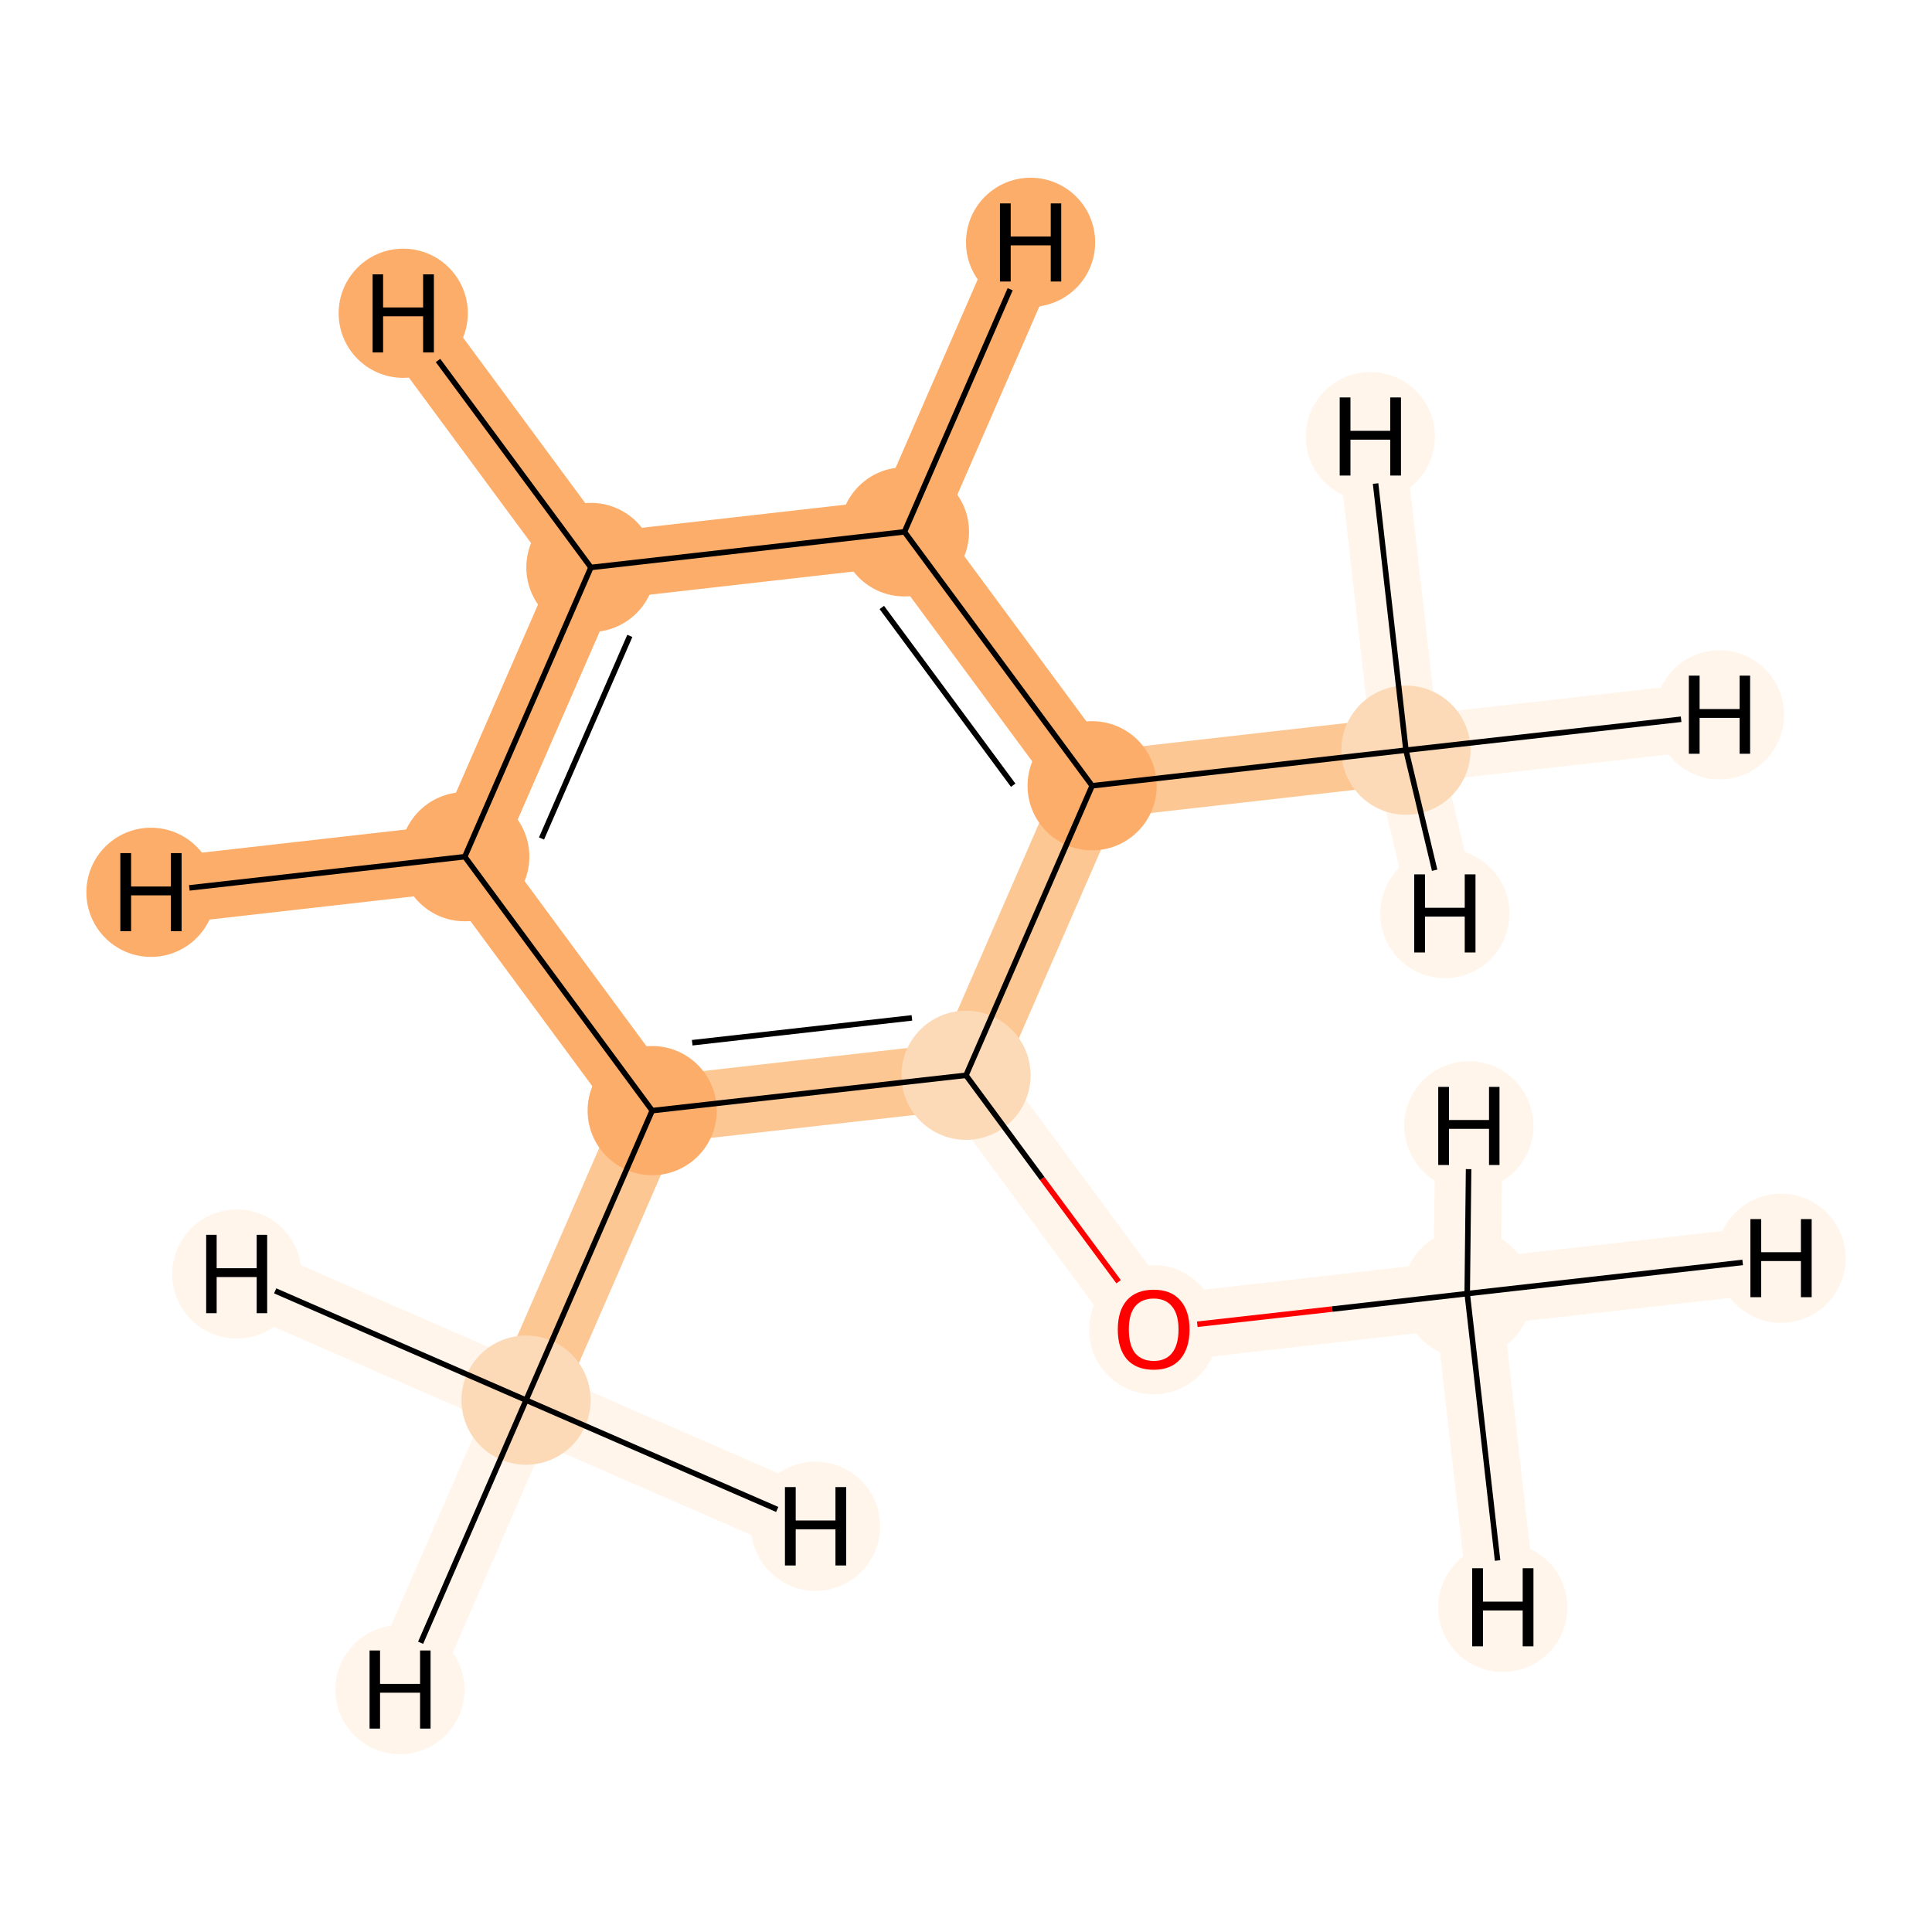 <?xml version='1.0' encoding='iso-8859-1'?>
<svg version='1.1' baseProfile='full'
              xmlns='http://www.w3.org/2000/svg'
                      xmlns:rdkit='http://www.rdkit.org/xml'
                      xmlns:xlink='http://www.w3.org/1999/xlink'
                  xml:space='preserve'
width='700px' height='700px' viewBox='0 0 700 700'>
<!-- END OF HEADER -->
<rect style='opacity:1.0;fill:#FFFFFF;stroke:none' width='700.0' height='700.0' x='0.0' y='0.0'> </rect>
<path d='M 531.6,468.7 L 418.0,481.6' style='fill:none;fill-rule:evenodd;stroke:#FFF5EB;stroke-width:24.4px;stroke-linecap:butt;stroke-linejoin:miter;stroke-opacity:1' />
<path d='M 531.6,468.7 L 645.3,455.9' style='fill:none;fill-rule:evenodd;stroke:#FFF5EB;stroke-width:24.4px;stroke-linecap:butt;stroke-linejoin:miter;stroke-opacity:1' />
<path d='M 531.6,468.7 L 532.2,407.9' style='fill:none;fill-rule:evenodd;stroke:#FFF5EB;stroke-width:24.4px;stroke-linecap:butt;stroke-linejoin:miter;stroke-opacity:1' />
<path d='M 531.6,468.7 L 544.5,582.4' style='fill:none;fill-rule:evenodd;stroke:#FFF5EB;stroke-width:24.4px;stroke-linecap:butt;stroke-linejoin:miter;stroke-opacity:1' />
<path d='M 418.0,481.6 L 350.0,389.6' style='fill:none;fill-rule:evenodd;stroke:#FFF5EB;stroke-width:24.4px;stroke-linecap:butt;stroke-linejoin:miter;stroke-opacity:1' />
<path d='M 350.0,389.6 L 236.3,402.4' style='fill:none;fill-rule:evenodd;stroke:#FDC793;stroke-width:24.4px;stroke-linecap:butt;stroke-linejoin:miter;stroke-opacity:1' />
<path d='M 350.0,389.6 L 395.7,284.7' style='fill:none;fill-rule:evenodd;stroke:#FDC793;stroke-width:24.4px;stroke-linecap:butt;stroke-linejoin:miter;stroke-opacity:1' />
<path d='M 236.3,402.4 L 190.6,507.3' style='fill:none;fill-rule:evenodd;stroke:#FDC793;stroke-width:24.4px;stroke-linecap:butt;stroke-linejoin:miter;stroke-opacity:1' />
<path d='M 236.3,402.4 L 168.4,310.4' style='fill:none;fill-rule:evenodd;stroke:#FDAD6A;stroke-width:24.4px;stroke-linecap:butt;stroke-linejoin:miter;stroke-opacity:1' />
<path d='M 190.6,507.3 L 144.9,612.2' style='fill:none;fill-rule:evenodd;stroke:#FFF5EB;stroke-width:24.4px;stroke-linecap:butt;stroke-linejoin:miter;stroke-opacity:1' />
<path d='M 190.6,507.3 L 295.5,553.0' style='fill:none;fill-rule:evenodd;stroke:#FFF5EB;stroke-width:24.4px;stroke-linecap:butt;stroke-linejoin:miter;stroke-opacity:1' />
<path d='M 190.6,507.3 L 85.8,461.6' style='fill:none;fill-rule:evenodd;stroke:#FFF5EB;stroke-width:24.4px;stroke-linecap:butt;stroke-linejoin:miter;stroke-opacity:1' />
<path d='M 168.4,310.4 L 214.1,205.6' style='fill:none;fill-rule:evenodd;stroke:#FDAD6A;stroke-width:24.4px;stroke-linecap:butt;stroke-linejoin:miter;stroke-opacity:1' />
<path d='M 168.4,310.4 L 54.7,323.3' style='fill:none;fill-rule:evenodd;stroke:#FDAD6A;stroke-width:24.4px;stroke-linecap:butt;stroke-linejoin:miter;stroke-opacity:1' />
<path d='M 214.1,205.6 L 327.7,192.7' style='fill:none;fill-rule:evenodd;stroke:#FDAD6A;stroke-width:24.4px;stroke-linecap:butt;stroke-linejoin:miter;stroke-opacity:1' />
<path d='M 214.1,205.6 L 146.1,113.5' style='fill:none;fill-rule:evenodd;stroke:#FDAD6A;stroke-width:24.4px;stroke-linecap:butt;stroke-linejoin:miter;stroke-opacity:1' />
<path d='M 327.7,192.7 L 395.7,284.7' style='fill:none;fill-rule:evenodd;stroke:#FDAD6A;stroke-width:24.4px;stroke-linecap:butt;stroke-linejoin:miter;stroke-opacity:1' />
<path d='M 327.7,192.7 L 373.4,87.8' style='fill:none;fill-rule:evenodd;stroke:#FDAD6A;stroke-width:24.4px;stroke-linecap:butt;stroke-linejoin:miter;stroke-opacity:1' />
<path d='M 395.7,284.7 L 509.4,271.8' style='fill:none;fill-rule:evenodd;stroke:#FDC793;stroke-width:24.4px;stroke-linecap:butt;stroke-linejoin:miter;stroke-opacity:1' />
<path d='M 509.4,271.8 L 623.0,259.0' style='fill:none;fill-rule:evenodd;stroke:#FFF5EB;stroke-width:24.4px;stroke-linecap:butt;stroke-linejoin:miter;stroke-opacity:1' />
<path d='M 509.4,271.8 L 496.5,158.2' style='fill:none;fill-rule:evenodd;stroke:#FFF5EB;stroke-width:24.4px;stroke-linecap:butt;stroke-linejoin:miter;stroke-opacity:1' />
<path d='M 509.4,271.8 L 523.5,331.0' style='fill:none;fill-rule:evenodd;stroke:#FFF5EB;stroke-width:24.4px;stroke-linecap:butt;stroke-linejoin:miter;stroke-opacity:1' />
<ellipse cx='531.6' cy='468.7' rx='22.9' ry='22.9'  style='fill:#FFF5EB;fill-rule:evenodd;stroke:#FFF5EB;stroke-width:1.0px;stroke-linecap:butt;stroke-linejoin:miter;stroke-opacity:1' />
<ellipse cx='418.0' cy='481.8' rx='22.9' ry='22.9'  style='fill:#FFF5EB;fill-rule:evenodd;stroke:#FFF5EB;stroke-width:1.0px;stroke-linecap:butt;stroke-linejoin:miter;stroke-opacity:1' />
<ellipse cx='350.0' cy='389.6' rx='22.9' ry='22.9'  style='fill:#FDDAB7;fill-rule:evenodd;stroke:#FDDAB7;stroke-width:1.0px;stroke-linecap:butt;stroke-linejoin:miter;stroke-opacity:1' />
<ellipse cx='236.3' cy='402.4' rx='22.9' ry='22.9'  style='fill:#FDAD6A;fill-rule:evenodd;stroke:#FDAD6A;stroke-width:1.0px;stroke-linecap:butt;stroke-linejoin:miter;stroke-opacity:1' />
<ellipse cx='190.6' cy='507.3' rx='22.9' ry='22.9'  style='fill:#FDDAB7;fill-rule:evenodd;stroke:#FDDAB7;stroke-width:1.0px;stroke-linecap:butt;stroke-linejoin:miter;stroke-opacity:1' />
<ellipse cx='168.4' cy='310.4' rx='22.9' ry='22.9'  style='fill:#FDAD6A;fill-rule:evenodd;stroke:#FDAD6A;stroke-width:1.0px;stroke-linecap:butt;stroke-linejoin:miter;stroke-opacity:1' />
<ellipse cx='214.1' cy='205.6' rx='22.9' ry='22.9'  style='fill:#FDAD6A;fill-rule:evenodd;stroke:#FDAD6A;stroke-width:1.0px;stroke-linecap:butt;stroke-linejoin:miter;stroke-opacity:1' />
<ellipse cx='327.7' cy='192.7' rx='22.9' ry='22.9'  style='fill:#FDAD6A;fill-rule:evenodd;stroke:#FDAD6A;stroke-width:1.0px;stroke-linecap:butt;stroke-linejoin:miter;stroke-opacity:1' />
<ellipse cx='395.7' cy='284.7' rx='22.9' ry='22.9'  style='fill:#FDAD6A;fill-rule:evenodd;stroke:#FDAD6A;stroke-width:1.0px;stroke-linecap:butt;stroke-linejoin:miter;stroke-opacity:1' />
<ellipse cx='509.4' cy='271.8' rx='22.9' ry='22.9'  style='fill:#FDDAB7;fill-rule:evenodd;stroke:#FDDAB7;stroke-width:1.0px;stroke-linecap:butt;stroke-linejoin:miter;stroke-opacity:1' />
<ellipse cx='645.3' cy='455.9' rx='22.9' ry='22.9'  style='fill:#FFF5EB;fill-rule:evenodd;stroke:#FFF5EB;stroke-width:1.0px;stroke-linecap:butt;stroke-linejoin:miter;stroke-opacity:1' />
<ellipse cx='532.2' cy='407.9' rx='22.9' ry='22.9'  style='fill:#FFF5EB;fill-rule:evenodd;stroke:#FFF5EB;stroke-width:1.0px;stroke-linecap:butt;stroke-linejoin:miter;stroke-opacity:1' />
<ellipse cx='544.5' cy='582.4' rx='22.9' ry='22.9'  style='fill:#FFF5EB;fill-rule:evenodd;stroke:#FFF5EB;stroke-width:1.0px;stroke-linecap:butt;stroke-linejoin:miter;stroke-opacity:1' />
<ellipse cx='144.9' cy='612.2' rx='22.9' ry='22.9'  style='fill:#FFF5EB;fill-rule:evenodd;stroke:#FFF5EB;stroke-width:1.0px;stroke-linecap:butt;stroke-linejoin:miter;stroke-opacity:1' />
<ellipse cx='295.5' cy='553.0' rx='22.9' ry='22.9'  style='fill:#FFF5EB;fill-rule:evenodd;stroke:#FFF5EB;stroke-width:1.0px;stroke-linecap:butt;stroke-linejoin:miter;stroke-opacity:1' />
<ellipse cx='85.8' cy='461.6' rx='22.9' ry='22.9'  style='fill:#FFF5EB;fill-rule:evenodd;stroke:#FFF5EB;stroke-width:1.0px;stroke-linecap:butt;stroke-linejoin:miter;stroke-opacity:1' />
<ellipse cx='54.7' cy='323.3' rx='22.9' ry='22.9'  style='fill:#FDAD6A;fill-rule:evenodd;stroke:#FDAD6A;stroke-width:1.0px;stroke-linecap:butt;stroke-linejoin:miter;stroke-opacity:1' />
<ellipse cx='146.1' cy='113.5' rx='22.9' ry='22.9'  style='fill:#FDAD6A;fill-rule:evenodd;stroke:#FDAD6A;stroke-width:1.0px;stroke-linecap:butt;stroke-linejoin:miter;stroke-opacity:1' />
<ellipse cx='373.4' cy='87.8' rx='22.9' ry='22.9'  style='fill:#FDAD6A;fill-rule:evenodd;stroke:#FDAD6A;stroke-width:1.0px;stroke-linecap:butt;stroke-linejoin:miter;stroke-opacity:1' />
<ellipse cx='623.0' cy='259.0' rx='22.9' ry='22.9'  style='fill:#FFF5EB;fill-rule:evenodd;stroke:#FFF5EB;stroke-width:1.0px;stroke-linecap:butt;stroke-linejoin:miter;stroke-opacity:1' />
<ellipse cx='496.5' cy='158.2' rx='22.9' ry='22.9'  style='fill:#FFF5EB;fill-rule:evenodd;stroke:#FFF5EB;stroke-width:1.0px;stroke-linecap:butt;stroke-linejoin:miter;stroke-opacity:1' />
<ellipse cx='523.5' cy='331.0' rx='22.9' ry='22.9'  style='fill:#FFF5EB;fill-rule:evenodd;stroke:#FFF5EB;stroke-width:1.0px;stroke-linecap:butt;stroke-linejoin:miter;stroke-opacity:1' />
<path class='bond-0 atom-0 atom-1' d='M 531.6,468.7 L 482.7,474.3' style='fill:none;fill-rule:evenodd;stroke:#000000;stroke-width:2.0px;stroke-linecap:butt;stroke-linejoin:miter;stroke-opacity:1' />
<path class='bond-0 atom-0 atom-1' d='M 482.7,474.3 L 433.8,479.8' style='fill:none;fill-rule:evenodd;stroke:#FF0000;stroke-width:2.0px;stroke-linecap:butt;stroke-linejoin:miter;stroke-opacity:1' />
<path class='bond-10 atom-0 atom-10' d='M 531.6,468.7 L 631.4,457.4' style='fill:none;fill-rule:evenodd;stroke:#000000;stroke-width:2.0px;stroke-linecap:butt;stroke-linejoin:miter;stroke-opacity:1' />
<path class='bond-11 atom-0 atom-11' d='M 531.6,468.7 L 532.1,423.6' style='fill:none;fill-rule:evenodd;stroke:#000000;stroke-width:2.0px;stroke-linecap:butt;stroke-linejoin:miter;stroke-opacity:1' />
<path class='bond-12 atom-0 atom-12' d='M 531.6,468.7 L 542.6,565.4' style='fill:none;fill-rule:evenodd;stroke:#000000;stroke-width:2.0px;stroke-linecap:butt;stroke-linejoin:miter;stroke-opacity:1' />
<path class='bond-1 atom-1 atom-2' d='M 405.3,464.4 L 377.6,427.0' style='fill:none;fill-rule:evenodd;stroke:#FF0000;stroke-width:2.0px;stroke-linecap:butt;stroke-linejoin:miter;stroke-opacity:1' />
<path class='bond-1 atom-1 atom-2' d='M 377.6,427.0 L 350.0,389.6' style='fill:none;fill-rule:evenodd;stroke:#000000;stroke-width:2.0px;stroke-linecap:butt;stroke-linejoin:miter;stroke-opacity:1' />
<path class='bond-2 atom-2 atom-3' d='M 350.0,389.6 L 236.3,402.4' style='fill:none;fill-rule:evenodd;stroke:#000000;stroke-width:2.0px;stroke-linecap:butt;stroke-linejoin:miter;stroke-opacity:1' />
<path class='bond-2 atom-2 atom-3' d='M 330.4,368.8 L 250.8,377.8' style='fill:none;fill-rule:evenodd;stroke:#000000;stroke-width:2.0px;stroke-linecap:butt;stroke-linejoin:miter;stroke-opacity:1' />
<path class='bond-9 atom-8 atom-2' d='M 395.7,284.7 L 350.0,389.6' style='fill:none;fill-rule:evenodd;stroke:#000000;stroke-width:2.0px;stroke-linecap:butt;stroke-linejoin:miter;stroke-opacity:1' />
<path class='bond-3 atom-3 atom-4' d='M 236.3,402.4 L 190.6,507.3' style='fill:none;fill-rule:evenodd;stroke:#000000;stroke-width:2.0px;stroke-linecap:butt;stroke-linejoin:miter;stroke-opacity:1' />
<path class='bond-4 atom-3 atom-5' d='M 236.3,402.4 L 168.4,310.4' style='fill:none;fill-rule:evenodd;stroke:#000000;stroke-width:2.0px;stroke-linecap:butt;stroke-linejoin:miter;stroke-opacity:1' />
<path class='bond-13 atom-4 atom-13' d='M 190.6,507.3 L 152.4,595.2' style='fill:none;fill-rule:evenodd;stroke:#000000;stroke-width:2.0px;stroke-linecap:butt;stroke-linejoin:miter;stroke-opacity:1' />
<path class='bond-14 atom-4 atom-14' d='M 190.6,507.3 L 281.6,546.9' style='fill:none;fill-rule:evenodd;stroke:#000000;stroke-width:2.0px;stroke-linecap:butt;stroke-linejoin:miter;stroke-opacity:1' />
<path class='bond-15 atom-4 atom-15' d='M 190.6,507.3 L 99.7,467.7' style='fill:none;fill-rule:evenodd;stroke:#000000;stroke-width:2.0px;stroke-linecap:butt;stroke-linejoin:miter;stroke-opacity:1' />
<path class='bond-5 atom-5 atom-6' d='M 168.4,310.4 L 214.1,205.6' style='fill:none;fill-rule:evenodd;stroke:#000000;stroke-width:2.0px;stroke-linecap:butt;stroke-linejoin:miter;stroke-opacity:1' />
<path class='bond-5 atom-5 atom-6' d='M 196.2,303.8 L 228.2,230.4' style='fill:none;fill-rule:evenodd;stroke:#000000;stroke-width:2.0px;stroke-linecap:butt;stroke-linejoin:miter;stroke-opacity:1' />
<path class='bond-16 atom-5 atom-16' d='M 168.4,310.4 L 68.6,321.7' style='fill:none;fill-rule:evenodd;stroke:#000000;stroke-width:2.0px;stroke-linecap:butt;stroke-linejoin:miter;stroke-opacity:1' />
<path class='bond-6 atom-6 atom-7' d='M 214.1,205.6 L 327.7,192.7' style='fill:none;fill-rule:evenodd;stroke:#000000;stroke-width:2.0px;stroke-linecap:butt;stroke-linejoin:miter;stroke-opacity:1' />
<path class='bond-17 atom-6 atom-17' d='M 214.1,205.6 L 158.7,130.6' style='fill:none;fill-rule:evenodd;stroke:#000000;stroke-width:2.0px;stroke-linecap:butt;stroke-linejoin:miter;stroke-opacity:1' />
<path class='bond-7 atom-7 atom-8' d='M 327.7,192.7 L 395.7,284.7' style='fill:none;fill-rule:evenodd;stroke:#000000;stroke-width:2.0px;stroke-linecap:butt;stroke-linejoin:miter;stroke-opacity:1' />
<path class='bond-7 atom-7 atom-8' d='M 319.5,220.1 L 367.1,284.5' style='fill:none;fill-rule:evenodd;stroke:#000000;stroke-width:2.0px;stroke-linecap:butt;stroke-linejoin:miter;stroke-opacity:1' />
<path class='bond-18 atom-7 atom-18' d='M 327.7,192.7 L 366.0,104.8' style='fill:none;fill-rule:evenodd;stroke:#000000;stroke-width:2.0px;stroke-linecap:butt;stroke-linejoin:miter;stroke-opacity:1' />
<path class='bond-8 atom-8 atom-9' d='M 395.7,284.7 L 509.4,271.8' style='fill:none;fill-rule:evenodd;stroke:#000000;stroke-width:2.0px;stroke-linecap:butt;stroke-linejoin:miter;stroke-opacity:1' />
<path class='bond-19 atom-9 atom-19' d='M 509.4,271.8 L 609.1,260.6' style='fill:none;fill-rule:evenodd;stroke:#000000;stroke-width:2.0px;stroke-linecap:butt;stroke-linejoin:miter;stroke-opacity:1' />
<path class='bond-20 atom-9 atom-20' d='M 509.4,271.8 L 498.4,175.2' style='fill:none;fill-rule:evenodd;stroke:#000000;stroke-width:2.0px;stroke-linecap:butt;stroke-linejoin:miter;stroke-opacity:1' />
<path class='bond-21 atom-9 atom-21' d='M 509.4,271.8 L 519.8,315.3' style='fill:none;fill-rule:evenodd;stroke:#000000;stroke-width:2.0px;stroke-linecap:butt;stroke-linejoin:miter;stroke-opacity:1' />
<path  class='atom-1' d='M 405.0 481.7
Q 405.0 474.9, 408.3 471.1
Q 411.7 467.3, 418.0 467.3
Q 424.3 467.3, 427.6 471.1
Q 431.0 474.9, 431.0 481.7
Q 431.0 488.5, 427.6 492.5
Q 424.2 496.3, 418.0 496.3
Q 411.7 496.3, 408.3 492.5
Q 405.0 488.6, 405.0 481.7
M 418.0 493.1
Q 422.3 493.1, 424.6 490.3
Q 427.0 487.3, 427.0 481.7
Q 427.0 476.1, 424.6 473.3
Q 422.3 470.5, 418.0 470.5
Q 413.7 470.5, 411.3 473.3
Q 409.0 476.1, 409.0 481.7
Q 409.0 487.4, 411.3 490.3
Q 413.7 493.1, 418.0 493.1
' fill='#FF0000'/>
<path  class='atom-10' d='M 634.2 441.7
L 638.1 441.7
L 638.1 453.7
L 652.5 453.7
L 652.5 441.7
L 656.4 441.7
L 656.4 470.0
L 652.5 470.0
L 652.5 456.9
L 638.1 456.9
L 638.1 470.0
L 634.2 470.0
L 634.2 441.7
' fill='#000000'/>
<path  class='atom-11' d='M 521.1 393.8
L 525.0 393.8
L 525.0 405.8
L 539.5 405.8
L 539.5 393.8
L 543.3 393.8
L 543.3 422.1
L 539.5 422.1
L 539.5 409.0
L 525.0 409.0
L 525.0 422.1
L 521.1 422.1
L 521.1 393.8
' fill='#000000'/>
<path  class='atom-12' d='M 533.4 568.2
L 537.3 568.2
L 537.3 580.3
L 551.7 580.3
L 551.7 568.2
L 555.6 568.2
L 555.6 596.5
L 551.7 596.5
L 551.7 583.5
L 537.3 583.5
L 537.3 596.5
L 533.4 596.5
L 533.4 568.2
' fill='#000000'/>
<path  class='atom-13' d='M 133.9 598.0
L 137.7 598.0
L 137.7 610.1
L 152.2 610.1
L 152.2 598.0
L 156.0 598.0
L 156.0 626.3
L 152.2 626.3
L 152.2 613.3
L 137.7 613.3
L 137.7 626.3
L 133.9 626.3
L 133.9 598.0
' fill='#000000'/>
<path  class='atom-14' d='M 284.4 538.8
L 288.3 538.8
L 288.3 550.9
L 302.7 550.9
L 302.7 538.8
L 306.6 538.8
L 306.6 567.2
L 302.7 567.2
L 302.7 554.1
L 288.3 554.1
L 288.3 567.2
L 284.4 567.2
L 284.4 538.8
' fill='#000000'/>
<path  class='atom-15' d='M 74.7 447.4
L 78.5 447.4
L 78.5 459.5
L 93.0 459.5
L 93.0 447.4
L 96.8 447.4
L 96.8 475.8
L 93.0 475.8
L 93.0 462.7
L 78.5 462.7
L 78.5 475.8
L 74.7 475.8
L 74.7 447.4
' fill='#000000'/>
<path  class='atom-16' d='M 43.6 309.1
L 47.5 309.1
L 47.5 321.2
L 61.9 321.2
L 61.9 309.1
L 65.8 309.1
L 65.8 337.4
L 61.9 337.4
L 61.9 324.4
L 47.5 324.4
L 47.5 337.4
L 43.6 337.4
L 43.6 309.1
' fill='#000000'/>
<path  class='atom-17' d='M 135.0 99.4
L 138.8 99.4
L 138.8 111.4
L 153.3 111.4
L 153.3 99.4
L 157.2 99.4
L 157.2 127.7
L 153.3 127.7
L 153.3 114.6
L 138.8 114.6
L 138.8 127.7
L 135.0 127.7
L 135.0 99.4
' fill='#000000'/>
<path  class='atom-18' d='M 362.3 73.7
L 366.2 73.7
L 366.2 85.7
L 380.7 85.7
L 380.7 73.7
L 384.5 73.7
L 384.5 102.0
L 380.7 102.0
L 380.7 88.9
L 366.2 88.9
L 366.2 102.0
L 362.3 102.0
L 362.3 73.7
' fill='#000000'/>
<path  class='atom-19' d='M 611.9 244.8
L 615.8 244.8
L 615.8 256.9
L 630.3 256.9
L 630.3 244.8
L 634.1 244.8
L 634.1 273.1
L 630.3 273.1
L 630.3 260.1
L 615.8 260.1
L 615.8 273.1
L 611.9 273.1
L 611.9 244.8
' fill='#000000'/>
<path  class='atom-20' d='M 485.4 144.0
L 489.3 144.0
L 489.3 156.1
L 503.7 156.1
L 503.7 144.0
L 507.6 144.0
L 507.6 172.3
L 503.7 172.3
L 503.7 159.3
L 489.3 159.3
L 489.3 172.3
L 485.4 172.3
L 485.4 144.0
' fill='#000000'/>
<path  class='atom-21' d='M 512.4 316.8
L 516.3 316.8
L 516.3 328.9
L 530.7 328.9
L 530.7 316.8
L 534.6 316.8
L 534.6 345.1
L 530.7 345.1
L 530.7 332.1
L 516.3 332.1
L 516.3 345.1
L 512.4 345.1
L 512.4 316.8
' fill='#000000'/>
</svg>
